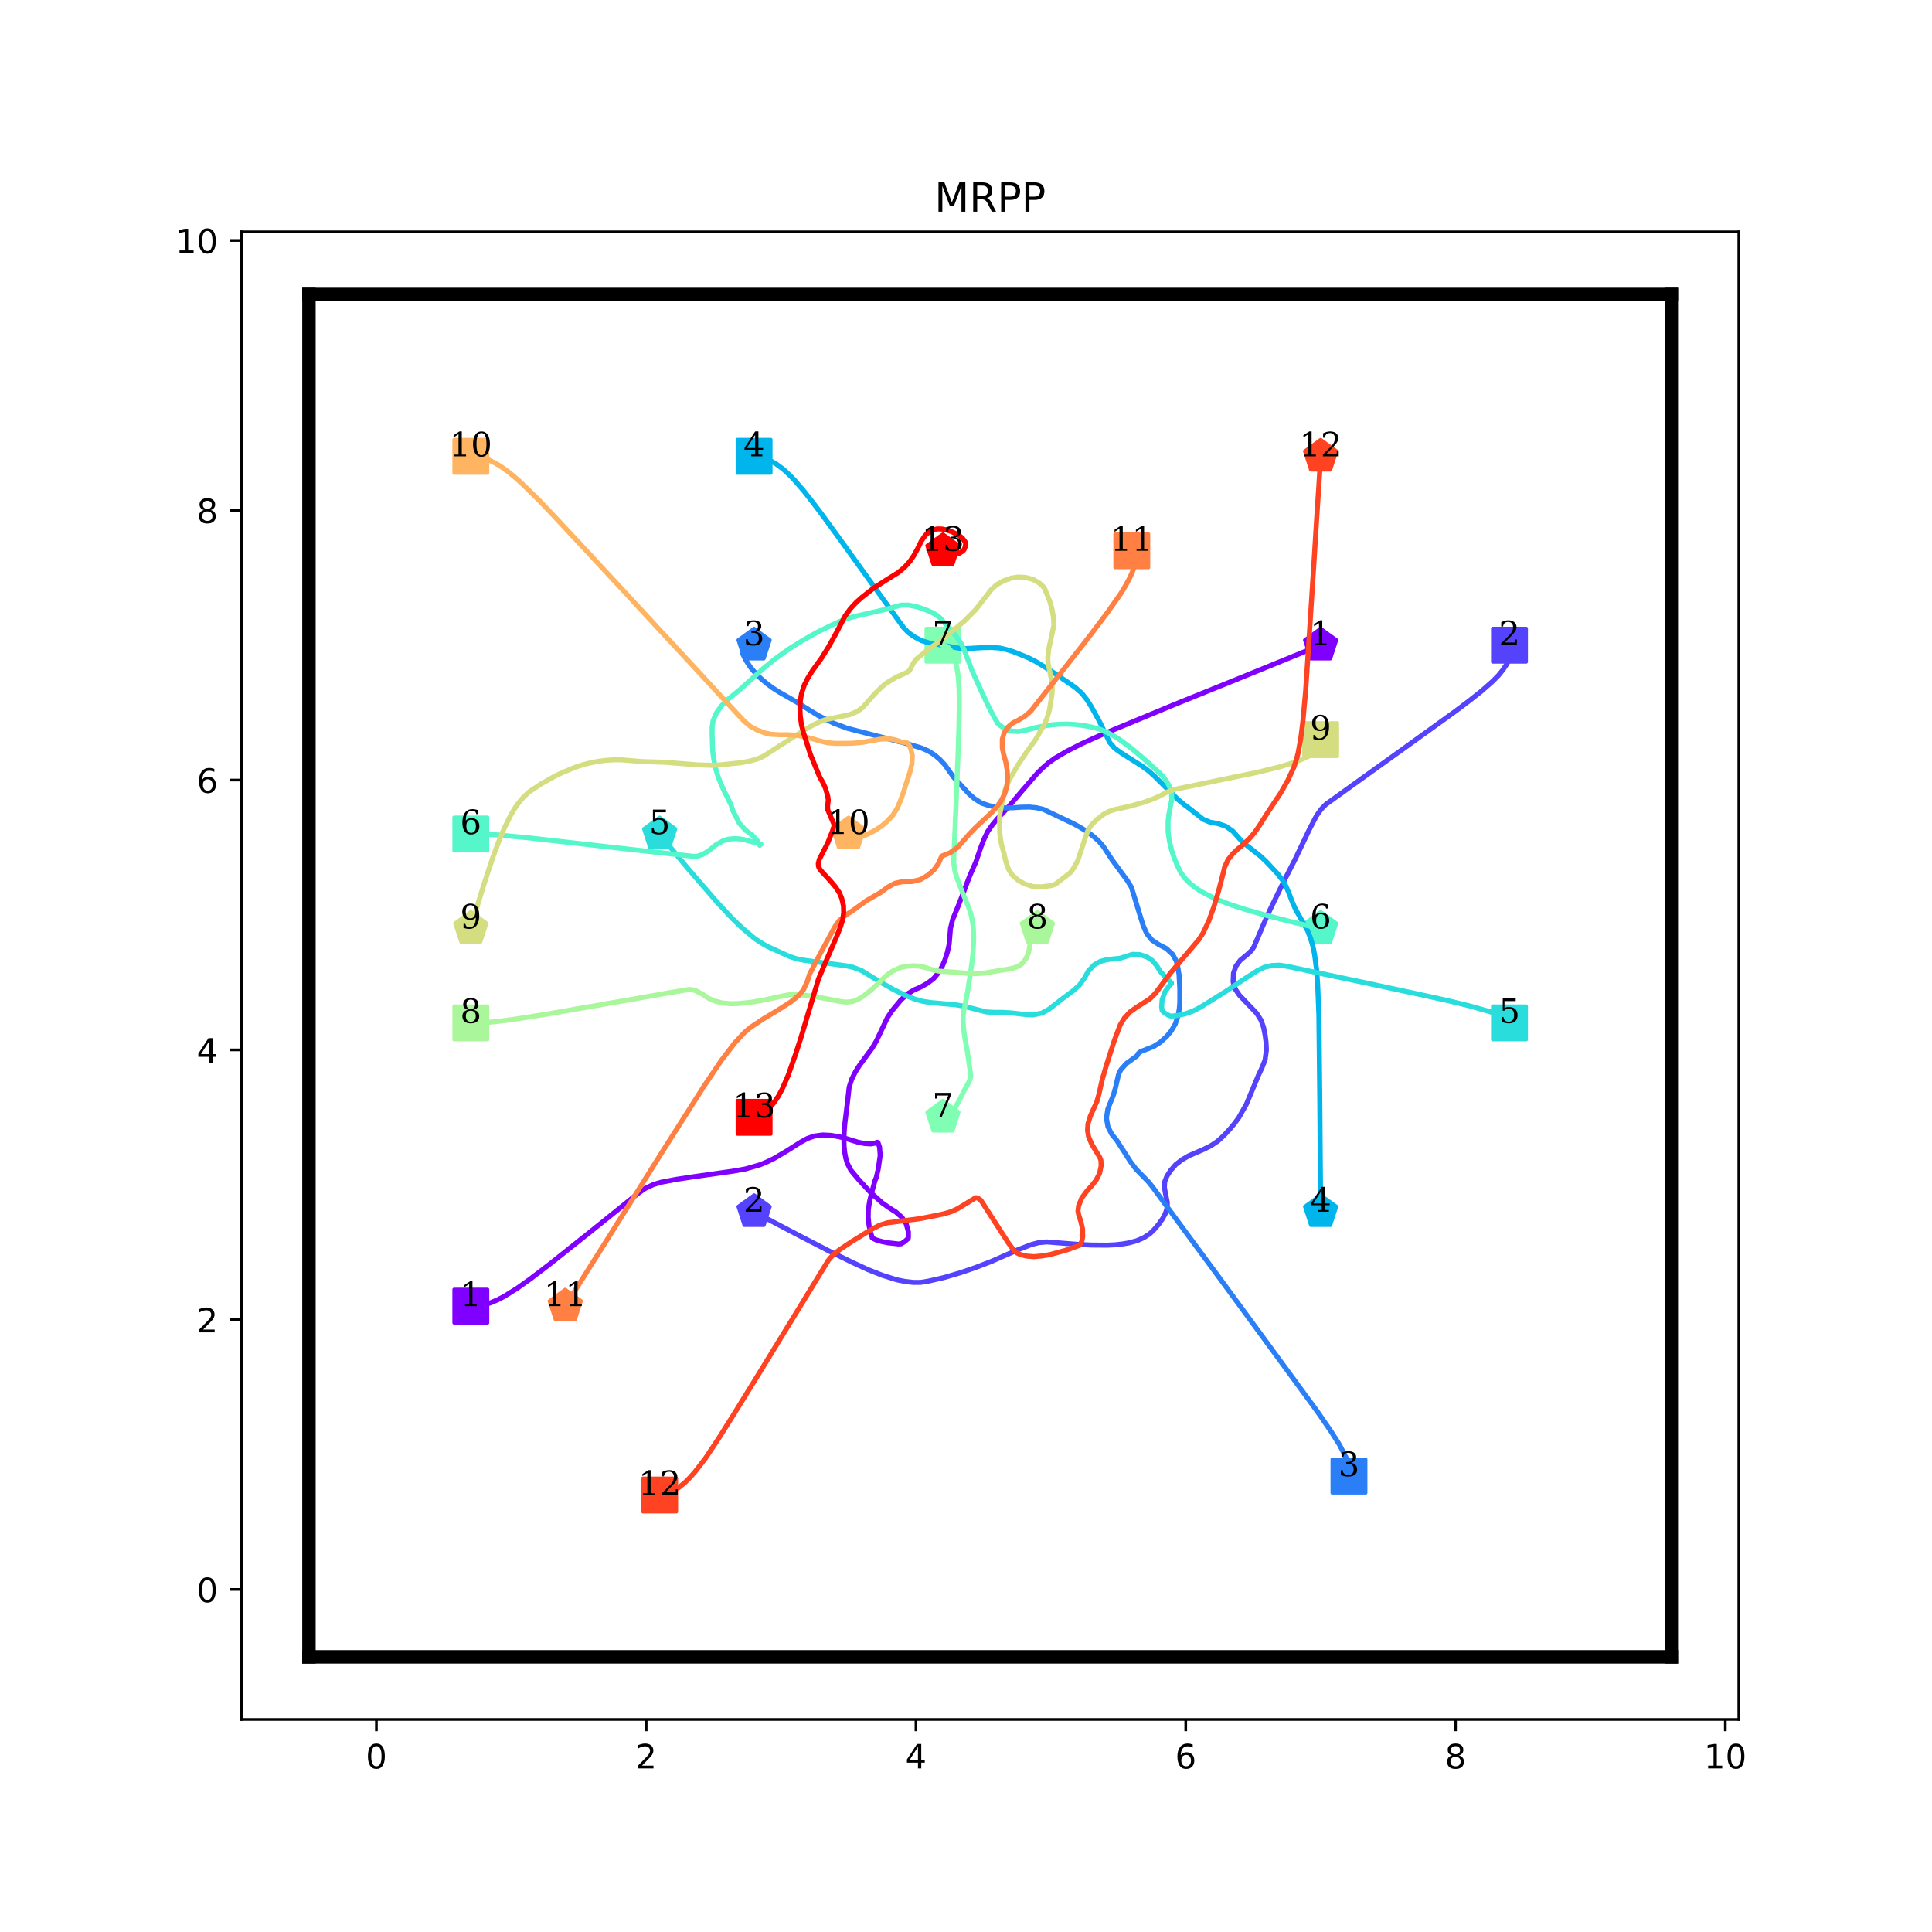 <?xml version="1.0" encoding="utf-8" standalone="no"?>
<!DOCTYPE svg PUBLIC "-//W3C//DTD SVG 1.1//EN"
  "http://www.w3.org/Graphics/SVG/1.1/DTD/svg11.dtd">
<!-- Created with matplotlib (http://matplotlib.org/) -->
<svg height="576pt" version="1.1" viewBox="0 0 576 576" width="576pt" xmlns="http://www.w3.org/2000/svg" xmlns:xlink="http://www.w3.org/1999/xlink">
 <defs>
  <style type="text/css">
*{stroke-linecap:butt;stroke-linejoin:round;}
  </style>
 </defs>
 <g id="figure_1">
  <g id="patch_1">
   <path d="M 0 576 
L 576 576 
L 576 0 
L 0 0 
z
" style="fill:#ffffff;"/>
  </g>
  <g id="axes_1">
   <g id="patch_2">
    <path d="M 72 512.64 
L 518.4 512.64 
L 518.4 69.12 
L 72 69.12 
z
" style="fill:#ffffff;"/>
   </g>
   <g id="matplotlib.axis_1">
    <g id="xtick_1">
     <g id="line2d_1">
      <defs>
       <path d="M 0 0 
L 0 3.5 
" id="m0631293471" style="stroke:#000000;stroke-width:0.8;"/>
      </defs>
      <g>
       <use style="stroke:#000000;stroke-width:0.8;" x="112.216" xlink:href="#m0631293471" y="512.64"/>
      </g>
     </g>
     <g id="text_1">
      <!-- 0 -->
      <defs>
       <path d="M 31.781 66.406 
Q 24.172 66.406 20.328 58.906 
Q 16.5 51.422 16.5 36.375 
Q 16.5 21.391 20.328 13.891 
Q 24.172 6.391 31.781 6.391 
Q 39.453 6.391 43.281 13.891 
Q 47.125 21.391 47.125 36.375 
Q 47.125 51.422 43.281 58.906 
Q 39.453 66.406 31.781 66.406 
z
M 31.781 74.219 
Q 44.047 74.219 50.516 64.516 
Q 56.984 54.828 56.984 36.375 
Q 56.984 17.969 50.516 8.266 
Q 44.047 -1.422 31.781 -1.422 
Q 19.531 -1.422 13.062 8.266 
Q 6.594 17.969 6.594 36.375 
Q 6.594 54.828 13.062 64.516 
Q 19.531 74.219 31.781 74.219 
z
" id="DejaVuSans-30"/>
      </defs>
      <g transform="translate(109.035 527.238)scale(0.1 -0.1)">
       <use xlink:href="#DejaVuSans-30"/>
      </g>
     </g>
    </g>
    <g id="xtick_2">
     <g id="line2d_2">
      <g>
       <use style="stroke:#000000;stroke-width:0.8;" x="192.649" xlink:href="#m0631293471" y="512.64"/>
      </g>
     </g>
     <g id="text_2">
      <!-- 2 -->
      <defs>
       <path d="M 19.188 8.297 
L 53.609 8.297 
L 53.609 0 
L 7.328 0 
L 7.328 8.297 
Q 12.938 14.109 22.625 23.891 
Q 32.328 33.688 34.812 36.531 
Q 39.547 41.844 41.422 45.531 
Q 43.312 49.219 43.312 52.781 
Q 43.312 58.594 39.234 62.25 
Q 35.156 65.922 28.609 65.922 
Q 23.969 65.922 18.812 64.312 
Q 13.672 62.703 7.812 59.422 
L 7.812 69.391 
Q 13.766 71.781 18.938 73 
Q 24.125 74.219 28.422 74.219 
Q 39.75 74.219 46.484 68.547 
Q 53.219 62.891 53.219 53.422 
Q 53.219 48.922 51.531 44.891 
Q 49.859 40.875 45.406 35.406 
Q 44.188 33.984 37.641 27.219 
Q 31.109 20.453 19.188 8.297 
z
" id="DejaVuSans-32"/>
      </defs>
      <g transform="translate(189.467 527.238)scale(0.1 -0.1)">
       <use xlink:href="#DejaVuSans-32"/>
      </g>
     </g>
    </g>
    <g id="xtick_3">
     <g id="line2d_3">
      <g>
       <use style="stroke:#000000;stroke-width:0.8;" x="273.081" xlink:href="#m0631293471" y="512.64"/>
      </g>
     </g>
     <g id="text_3">
      <!-- 4 -->
      <defs>
       <path d="M 37.797 64.312 
L 12.891 25.391 
L 37.797 25.391 
z
M 35.203 72.906 
L 47.609 72.906 
L 47.609 25.391 
L 58.016 25.391 
L 58.016 17.188 
L 47.609 17.188 
L 47.609 0 
L 37.797 0 
L 37.797 17.188 
L 4.891 17.188 
L 4.891 26.703 
z
" id="DejaVuSans-34"/>
      </defs>
      <g transform="translate(269.9 527.238)scale(0.1 -0.1)">
       <use xlink:href="#DejaVuSans-34"/>
      </g>
     </g>
    </g>
    <g id="xtick_4">
     <g id="line2d_4">
      <g>
       <use style="stroke:#000000;stroke-width:0.8;" x="353.514" xlink:href="#m0631293471" y="512.64"/>
      </g>
     </g>
     <g id="text_4">
      <!-- 6 -->
      <defs>
       <path d="M 33.016 40.375 
Q 26.375 40.375 22.484 35.828 
Q 18.609 31.297 18.609 23.391 
Q 18.609 15.531 22.484 10.953 
Q 26.375 6.391 33.016 6.391 
Q 39.656 6.391 43.531 10.953 
Q 47.406 15.531 47.406 23.391 
Q 47.406 31.297 43.531 35.828 
Q 39.656 40.375 33.016 40.375 
z
M 52.594 71.297 
L 52.594 62.312 
Q 48.875 64.062 45.094 64.984 
Q 41.312 65.922 37.594 65.922 
Q 27.828 65.922 22.672 59.328 
Q 17.531 52.734 16.797 39.406 
Q 19.672 43.656 24.016 45.922 
Q 28.375 48.188 33.594 48.188 
Q 44.578 48.188 50.953 41.516 
Q 57.328 34.859 57.328 23.391 
Q 57.328 12.156 50.688 5.359 
Q 44.047 -1.422 33.016 -1.422 
Q 20.359 -1.422 13.672 8.266 
Q 6.984 17.969 6.984 36.375 
Q 6.984 53.656 15.188 63.938 
Q 23.391 74.219 37.203 74.219 
Q 40.922 74.219 44.703 73.484 
Q 48.484 72.75 52.594 71.297 
z
" id="DejaVuSans-36"/>
      </defs>
      <g transform="translate(350.332 527.238)scale(0.1 -0.1)">
       <use xlink:href="#DejaVuSans-36"/>
      </g>
     </g>
    </g>
    <g id="xtick_5">
     <g id="line2d_5">
      <g>
       <use style="stroke:#000000;stroke-width:0.8;" x="433.946" xlink:href="#m0631293471" y="512.64"/>
      </g>
     </g>
     <g id="text_5">
      <!-- 8 -->
      <defs>
       <path d="M 31.781 34.625 
Q 24.75 34.625 20.719 30.859 
Q 16.703 27.094 16.703 20.516 
Q 16.703 13.922 20.719 10.156 
Q 24.75 6.391 31.781 6.391 
Q 38.812 6.391 42.859 10.172 
Q 46.922 13.969 46.922 20.516 
Q 46.922 27.094 42.891 30.859 
Q 38.875 34.625 31.781 34.625 
z
M 21.922 38.812 
Q 15.578 40.375 12.031 44.719 
Q 8.5 49.078 8.5 55.328 
Q 8.5 64.062 14.719 69.141 
Q 20.953 74.219 31.781 74.219 
Q 42.672 74.219 48.875 69.141 
Q 55.078 64.062 55.078 55.328 
Q 55.078 49.078 51.531 44.719 
Q 48 40.375 41.703 38.812 
Q 48.828 37.156 52.797 32.312 
Q 56.781 27.484 56.781 20.516 
Q 56.781 9.906 50.312 4.234 
Q 43.844 -1.422 31.781 -1.422 
Q 19.734 -1.422 13.25 4.234 
Q 6.781 9.906 6.781 20.516 
Q 6.781 27.484 10.781 32.312 
Q 14.797 37.156 21.922 38.812 
z
M 18.312 54.391 
Q 18.312 48.734 21.844 45.562 
Q 25.391 42.391 31.781 42.391 
Q 38.141 42.391 41.719 45.562 
Q 45.312 48.734 45.312 54.391 
Q 45.312 60.062 41.719 63.234 
Q 38.141 66.406 31.781 66.406 
Q 25.391 66.406 21.844 63.234 
Q 18.312 60.062 18.312 54.391 
z
" id="DejaVuSans-38"/>
      </defs>
      <g transform="translate(430.765 527.238)scale(0.1 -0.1)">
       <use xlink:href="#DejaVuSans-38"/>
      </g>
     </g>
    </g>
    <g id="xtick_6">
     <g id="line2d_6">
      <g>
       <use style="stroke:#000000;stroke-width:0.8;" x="514.378" xlink:href="#m0631293471" y="512.64"/>
      </g>
     </g>
     <g id="text_6">
      <!-- 10 -->
      <defs>
       <path d="M 12.406 8.297 
L 28.516 8.297 
L 28.516 63.922 
L 10.984 60.406 
L 10.984 69.391 
L 28.422 72.906 
L 38.281 72.906 
L 38.281 8.297 
L 54.391 8.297 
L 54.391 0 
L 12.406 0 
z
" id="DejaVuSans-31"/>
      </defs>
      <g transform="translate(508.016 527.238)scale(0.1 -0.1)">
       <use xlink:href="#DejaVuSans-31"/>
       <use x="63.623" xlink:href="#DejaVuSans-30"/>
      </g>
     </g>
    </g>
   </g>
   <g id="matplotlib.axis_2">
    <g id="ytick_1">
     <g id="line2d_7">
      <defs>
       <path d="M 0 0 
L -3.5 0 
" id="m92d713a035" style="stroke:#000000;stroke-width:0.8;"/>
      </defs>
      <g>
       <use style="stroke:#000000;stroke-width:0.8;" x="72" xlink:href="#m92d713a035" y="473.864"/>
      </g>
     </g>
     <g id="text_7">
      <!-- 0 -->
      <g transform="translate(58.638 477.663)scale(0.1 -0.1)">
       <use xlink:href="#DejaVuSans-30"/>
      </g>
     </g>
    </g>
    <g id="ytick_2">
     <g id="line2d_8">
      <g>
       <use style="stroke:#000000;stroke-width:0.8;" x="72" xlink:href="#m92d713a035" y="393.431"/>
      </g>
     </g>
     <g id="text_8">
      <!-- 2 -->
      <g transform="translate(58.638 397.231)scale(0.1 -0.1)">
       <use xlink:href="#DejaVuSans-32"/>
      </g>
     </g>
    </g>
    <g id="ytick_3">
     <g id="line2d_9">
      <g>
       <use style="stroke:#000000;stroke-width:0.8;" x="72" xlink:href="#m92d713a035" y="312.999"/>
      </g>
     </g>
     <g id="text_9">
      <!-- 4 -->
      <g transform="translate(58.638 316.798)scale(0.1 -0.1)">
       <use xlink:href="#DejaVuSans-34"/>
      </g>
     </g>
    </g>
    <g id="ytick_4">
     <g id="line2d_10">
      <g>
       <use style="stroke:#000000;stroke-width:0.8;" x="72" xlink:href="#m92d713a035" y="232.566"/>
      </g>
     </g>
     <g id="text_10">
      <!-- 6 -->
      <g transform="translate(58.638 236.366)scale(0.1 -0.1)">
       <use xlink:href="#DejaVuSans-36"/>
      </g>
     </g>
    </g>
    <g id="ytick_5">
     <g id="line2d_11">
      <g>
       <use style="stroke:#000000;stroke-width:0.8;" x="72" xlink:href="#m92d713a035" y="152.134"/>
      </g>
     </g>
     <g id="text_11">
      <!-- 8 -->
      <g transform="translate(58.638 155.933)scale(0.1 -0.1)">
       <use xlink:href="#DejaVuSans-38"/>
      </g>
     </g>
    </g>
    <g id="ytick_6">
     <g id="line2d_12">
      <g>
       <use style="stroke:#000000;stroke-width:0.8;" x="72" xlink:href="#m92d713a035" y="71.702"/>
      </g>
     </g>
     <g id="text_12">
      <!-- 10 -->
      <g transform="translate(52.275 75.501)scale(0.1 -0.1)">
       <use xlink:href="#DejaVuSans-31"/>
       <use x="63.623" xlink:href="#DejaVuSans-30"/>
      </g>
     </g>
    </g>
   </g>
   <g id="line2d_13">
    <path clip-path="url(#p26ba6cf86b)" d="M 140.368 389.41 
" style="fill:none;stroke:#1f77b4;stroke-linecap:square;stroke-width:1.5;"/>
    <defs>
     <path d="M -5 5 
L 5 5 
L 5 -5 
L -5 -5 
z
" id="m85c1ba1ff8" style="stroke:#8000ff;stroke-linejoin:miter;"/>
    </defs>
    <g clip-path="url(#p26ba6cf86b)">
     <use style="fill:#8000ff;stroke:#8000ff;stroke-linejoin:miter;" x="140.368" xlink:href="#m85c1ba1ff8" y="389.41"/>
    </g>
   </g>
   <g id="line2d_14">
    <path clip-path="url(#p26ba6cf86b)" d="M 393.73 192.35 
" style="fill:none;stroke:#ff7f0e;stroke-linecap:square;stroke-width:1.5;"/>
    <defs>
     <path d="M 0 -5 
L -4.755 -1.545 
L -2.939 4.045 
L 2.939 4.045 
L 4.755 -1.545 
z
" id="m24924ce20d" style="stroke:#8000ff;stroke-linejoin:miter;"/>
    </defs>
    <g clip-path="url(#p26ba6cf86b)">
     <use style="fill:#8000ff;stroke:#8000ff;stroke-linejoin:miter;" x="393.73" xlink:href="#m24924ce20d" y="192.35"/>
    </g>
   </g>
   <g id="line2d_15">
    <path clip-path="url(#p26ba6cf86b)" d="M 450.032 192.35 
" style="fill:none;stroke:#2ca02c;stroke-linecap:square;stroke-width:1.5;"/>
    <defs>
     <path d="M -5 5 
L 5 5 
L 5 -5 
L -5 -5 
z
" id="m7a0fcdb1f0" style="stroke:#5542fd;stroke-linejoin:miter;"/>
    </defs>
    <g clip-path="url(#p26ba6cf86b)">
     <use style="fill:#5542fd;stroke:#5542fd;stroke-linejoin:miter;" x="450.032" xlink:href="#m7a0fcdb1f0" y="192.35"/>
    </g>
   </g>
   <g id="line2d_16">
    <path clip-path="url(#p26ba6cf86b)" d="M 224.822 361.258 
" style="fill:none;stroke:#d62728;stroke-linecap:square;stroke-width:1.5;"/>
    <defs>
     <path d="M 0 -5 
L -4.755 -1.545 
L -2.939 4.045 
L 2.939 4.045 
L 4.755 -1.545 
z
" id="me3351dae1d" style="stroke:#5542fd;stroke-linejoin:miter;"/>
    </defs>
    <g clip-path="url(#p26ba6cf86b)">
     <use style="fill:#5542fd;stroke:#5542fd;stroke-linejoin:miter;" x="224.822" xlink:href="#me3351dae1d" y="361.258"/>
    </g>
   </g>
   <g id="line2d_17">
    <path clip-path="url(#p26ba6cf86b)" d="M 402.175 440.082 
" style="fill:none;stroke:#9467bd;stroke-linecap:square;stroke-width:1.5;"/>
    <defs>
     <path d="M -5 5 
L 5 5 
L 5 -5 
L -5 -5 
z
" id="m06a0b95299" style="stroke:#2b7ff6;stroke-linejoin:miter;"/>
    </defs>
    <g clip-path="url(#p26ba6cf86b)">
     <use style="fill:#2b7ff6;stroke:#2b7ff6;stroke-linejoin:miter;" x="402.175" xlink:href="#m06a0b95299" y="440.082"/>
    </g>
   </g>
   <g id="line2d_18">
    <path clip-path="url(#p26ba6cf86b)" d="M 224.822 192.35 
" style="fill:none;stroke:#8c564b;stroke-linecap:square;stroke-width:1.5;"/>
    <defs>
     <path d="M 0 -5 
L -4.755 -1.545 
L -2.939 4.045 
L 2.939 4.045 
L 4.755 -1.545 
z
" id="m67baf1e754" style="stroke:#2b7ff6;stroke-linejoin:miter;"/>
    </defs>
    <g clip-path="url(#p26ba6cf86b)">
     <use style="fill:#2b7ff6;stroke:#2b7ff6;stroke-linejoin:miter;" x="224.822" xlink:href="#m67baf1e754" y="192.35"/>
    </g>
   </g>
   <g id="line2d_19">
    <path clip-path="url(#p26ba6cf86b)" d="M 224.822 136.048 
" style="fill:none;stroke:#e377c2;stroke-linecap:square;stroke-width:1.5;"/>
    <defs>
     <path d="M -5 5 
L 5 5 
L 5 -5 
L -5 -5 
z
" id="mea4f1bf879" style="stroke:#00b4ec;stroke-linejoin:miter;"/>
    </defs>
    <g clip-path="url(#p26ba6cf86b)">
     <use style="fill:#00b4ec;stroke:#00b4ec;stroke-linejoin:miter;" x="224.822" xlink:href="#mea4f1bf879" y="136.048"/>
    </g>
   </g>
   <g id="line2d_20">
    <path clip-path="url(#p26ba6cf86b)" d="M 393.73 361.258 
" style="fill:none;stroke:#7f7f7f;stroke-linecap:square;stroke-width:1.5;"/>
    <defs>
     <path d="M 0 -5 
L -4.755 -1.545 
L -2.939 4.045 
L 2.939 4.045 
L 4.755 -1.545 
z
" id="mb9d62937df" style="stroke:#00b4ec;stroke-linejoin:miter;"/>
    </defs>
    <g clip-path="url(#p26ba6cf86b)">
     <use style="fill:#00b4ec;stroke:#00b4ec;stroke-linejoin:miter;" x="393.73" xlink:href="#mb9d62937df" y="361.258"/>
    </g>
   </g>
   <g id="line2d_21">
    <path clip-path="url(#p26ba6cf86b)" d="M 450.032 304.956 
" style="fill:none;stroke:#bcbd22;stroke-linecap:square;stroke-width:1.5;"/>
    <defs>
     <path d="M -5 5 
L 5 5 
L 5 -5 
L -5 -5 
z
" id="ma628c45455" style="stroke:#2adddd;stroke-linejoin:miter;"/>
    </defs>
    <g clip-path="url(#p26ba6cf86b)">
     <use style="fill:#2adddd;stroke:#2adddd;stroke-linejoin:miter;" x="450.032" xlink:href="#ma628c45455" y="304.956"/>
    </g>
   </g>
   <g id="line2d_22">
    <path clip-path="url(#p26ba6cf86b)" d="M 196.67 248.653 
" style="fill:none;stroke:#17becf;stroke-linecap:square;stroke-width:1.5;"/>
    <defs>
     <path d="M 0 -5 
L -4.755 -1.545 
L -2.939 4.045 
L 2.939 4.045 
L 4.755 -1.545 
z
" id="m44a9f6a4bc" style="stroke:#2adddd;stroke-linejoin:miter;"/>
    </defs>
    <g clip-path="url(#p26ba6cf86b)">
     <use style="fill:#2adddd;stroke:#2adddd;stroke-linejoin:miter;" x="196.67" xlink:href="#m44a9f6a4bc" y="248.653"/>
    </g>
   </g>
   <g id="line2d_23">
    <path clip-path="url(#p26ba6cf86b)" d="M 140.368 248.653 
" style="fill:none;stroke:#1f77b4;stroke-linecap:square;stroke-width:1.5;"/>
    <defs>
     <path d="M -5 5 
L 5 5 
L 5 -5 
L -5 -5 
z
" id="m3b3fd36dc1" style="stroke:#55f6ca;stroke-linejoin:miter;"/>
    </defs>
    <g clip-path="url(#p26ba6cf86b)">
     <use style="fill:#55f6ca;stroke:#55f6ca;stroke-linejoin:miter;" x="140.368" xlink:href="#m3b3fd36dc1" y="248.653"/>
    </g>
   </g>
   <g id="line2d_24">
    <path clip-path="url(#p26ba6cf86b)" d="M 393.73 276.804 
" style="fill:none;stroke:#ff7f0e;stroke-linecap:square;stroke-width:1.5;"/>
    <defs>
     <path d="M 0 -5 
L -4.755 -1.545 
L -2.939 4.045 
L 2.939 4.045 
L 4.755 -1.545 
z
" id="mc8b899bac6" style="stroke:#55f6ca;stroke-linejoin:miter;"/>
    </defs>
    <g clip-path="url(#p26ba6cf86b)">
     <use style="fill:#55f6ca;stroke:#55f6ca;stroke-linejoin:miter;" x="393.73" xlink:href="#mc8b899bac6" y="276.804"/>
    </g>
   </g>
   <g id="line2d_25">
    <path clip-path="url(#p26ba6cf86b)" d="M 281.124 192.35 
" style="fill:none;stroke:#2ca02c;stroke-linecap:square;stroke-width:1.5;"/>
    <defs>
     <path d="M -5 5 
L 5 5 
L 5 -5 
L -5 -5 
z
" id="m6a00e504f7" style="stroke:#80ffb4;stroke-linejoin:miter;"/>
    </defs>
    <g clip-path="url(#p26ba6cf86b)">
     <use style="fill:#80ffb4;stroke:#80ffb4;stroke-linejoin:miter;" x="281.124" xlink:href="#m6a00e504f7" y="192.35"/>
    </g>
   </g>
   <g id="line2d_26">
    <path clip-path="url(#p26ba6cf86b)" d="M 281.124 333.107 
" style="fill:none;stroke:#d62728;stroke-linecap:square;stroke-width:1.5;"/>
    <defs>
     <path d="M 0 -5 
L -4.755 -1.545 
L -2.939 4.045 
L 2.939 4.045 
L 4.755 -1.545 
z
" id="m34af3684ce" style="stroke:#80ffb4;stroke-linejoin:miter;"/>
    </defs>
    <g clip-path="url(#p26ba6cf86b)">
     <use style="fill:#80ffb4;stroke:#80ffb4;stroke-linejoin:miter;" x="281.124" xlink:href="#m34af3684ce" y="333.107"/>
    </g>
   </g>
   <g id="line2d_27">
    <path clip-path="url(#p26ba6cf86b)" d="M 140.368 304.956 
" style="fill:none;stroke:#9467bd;stroke-linecap:square;stroke-width:1.5;"/>
    <defs>
     <path d="M -5 5 
L 5 5 
L 5 -5 
L -5 -5 
z
" id="mf713ef8703" style="stroke:#aaf69b;stroke-linejoin:miter;"/>
    </defs>
    <g clip-path="url(#p26ba6cf86b)">
     <use style="fill:#aaf69b;stroke:#aaf69b;stroke-linejoin:miter;" x="140.368" xlink:href="#mf713ef8703" y="304.956"/>
    </g>
   </g>
   <g id="line2d_28">
    <path clip-path="url(#p26ba6cf86b)" d="M 309.276 276.804 
" style="fill:none;stroke:#8c564b;stroke-linecap:square;stroke-width:1.5;"/>
    <defs>
     <path d="M 0 -5 
L -4.755 -1.545 
L -2.939 4.045 
L 2.939 4.045 
L 4.755 -1.545 
z
" id="mc4b9528701" style="stroke:#aaf69b;stroke-linejoin:miter;"/>
    </defs>
    <g clip-path="url(#p26ba6cf86b)">
     <use style="fill:#aaf69b;stroke:#aaf69b;stroke-linejoin:miter;" x="309.276" xlink:href="#mc4b9528701" y="276.804"/>
    </g>
   </g>
   <g id="line2d_29">
    <path clip-path="url(#p26ba6cf86b)" d="M 393.73 220.502 
" style="fill:none;stroke:#e377c2;stroke-linecap:square;stroke-width:1.5;"/>
    <defs>
     <path d="M -5 5 
L 5 5 
L 5 -5 
L -5 -5 
z
" id="mb2c45de0f1" style="stroke:#d4dd80;stroke-linejoin:miter;"/>
    </defs>
    <g clip-path="url(#p26ba6cf86b)">
     <use style="fill:#d4dd80;stroke:#d4dd80;stroke-linejoin:miter;" x="393.73" xlink:href="#mb2c45de0f1" y="220.502"/>
    </g>
   </g>
   <g id="line2d_30">
    <path clip-path="url(#p26ba6cf86b)" d="M 140.368 276.804 
" style="fill:none;stroke:#7f7f7f;stroke-linecap:square;stroke-width:1.5;"/>
    <defs>
     <path d="M 0 -5 
L -4.755 -1.545 
L -2.939 4.045 
L 2.939 4.045 
L 4.755 -1.545 
z
" id="m311eaaa8cf" style="stroke:#d4dd80;stroke-linejoin:miter;"/>
    </defs>
    <g clip-path="url(#p26ba6cf86b)">
     <use style="fill:#d4dd80;stroke:#d4dd80;stroke-linejoin:miter;" x="140.368" xlink:href="#m311eaaa8cf" y="276.804"/>
    </g>
   </g>
   <g id="line2d_31">
    <path clip-path="url(#p26ba6cf86b)" d="M 140.368 136.048 
" style="fill:none;stroke:#bcbd22;stroke-linecap:square;stroke-width:1.5;"/>
    <defs>
     <path d="M -5 5 
L 5 5 
L 5 -5 
L -5 -5 
z
" id="me1e97460e0" style="stroke:#ffb462;stroke-linejoin:miter;"/>
    </defs>
    <g clip-path="url(#p26ba6cf86b)">
     <use style="fill:#ffb462;stroke:#ffb462;stroke-linejoin:miter;" x="140.368" xlink:href="#me1e97460e0" y="136.048"/>
    </g>
   </g>
   <g id="line2d_32">
    <path clip-path="url(#p26ba6cf86b)" d="M 252.973 248.653 
" style="fill:none;stroke:#17becf;stroke-linecap:square;stroke-width:1.5;"/>
    <defs>
     <path d="M 0 -5 
L -4.755 -1.545 
L -2.939 4.045 
L 2.939 4.045 
L 4.755 -1.545 
z
" id="mb86e37a924" style="stroke:#ffb462;stroke-linejoin:miter;"/>
    </defs>
    <g clip-path="url(#p26ba6cf86b)">
     <use style="fill:#ffb462;stroke:#ffb462;stroke-linejoin:miter;" x="252.973" xlink:href="#mb86e37a924" y="248.653"/>
    </g>
   </g>
   <g id="line2d_33">
    <path clip-path="url(#p26ba6cf86b)" d="M 337.427 164.199 
" style="fill:none;stroke:#1f77b4;stroke-linecap:square;stroke-width:1.5;"/>
    <defs>
     <path d="M -5 5 
L 5 5 
L 5 -5 
L -5 -5 
z
" id="md34564d700" style="stroke:#ff8042;stroke-linejoin:miter;"/>
    </defs>
    <g clip-path="url(#p26ba6cf86b)">
     <use style="fill:#ff8042;stroke:#ff8042;stroke-linejoin:miter;" x="337.427" xlink:href="#md34564d700" y="164.199"/>
    </g>
   </g>
   <g id="line2d_34">
    <path clip-path="url(#p26ba6cf86b)" d="M 168.519 389.41 
" style="fill:none;stroke:#ff7f0e;stroke-linecap:square;stroke-width:1.5;"/>
    <defs>
     <path d="M 0 -5 
L -4.755 -1.545 
L -2.939 4.045 
L 2.939 4.045 
L 4.755 -1.545 
z
" id="m2e9ab6ae60" style="stroke:#ff8042;stroke-linejoin:miter;"/>
    </defs>
    <g clip-path="url(#p26ba6cf86b)">
     <use style="fill:#ff8042;stroke:#ff8042;stroke-linejoin:miter;" x="168.519" xlink:href="#m2e9ab6ae60" y="389.41"/>
    </g>
   </g>
   <g id="line2d_35">
    <path clip-path="url(#p26ba6cf86b)" d="M 196.67 445.712 
" style="fill:none;stroke:#2ca02c;stroke-linecap:square;stroke-width:1.5;"/>
    <defs>
     <path d="M -5 5 
L 5 5 
L 5 -5 
L -5 -5 
z
" id="m7895cc8619" style="stroke:#ff4221;stroke-linejoin:miter;"/>
    </defs>
    <g clip-path="url(#p26ba6cf86b)">
     <use style="fill:#ff4221;stroke:#ff4221;stroke-linejoin:miter;" x="196.67" xlink:href="#m7895cc8619" y="445.712"/>
    </g>
   </g>
   <g id="line2d_36">
    <path clip-path="url(#p26ba6cf86b)" d="M 393.73 136.048 
" style="fill:none;stroke:#d62728;stroke-linecap:square;stroke-width:1.5;"/>
    <defs>
     <path d="M 0 -5 
L -4.755 -1.545 
L -2.939 4.045 
L 2.939 4.045 
L 4.755 -1.545 
z
" id="maeb08eabc6" style="stroke:#ff4221;stroke-linejoin:miter;"/>
    </defs>
    <g clip-path="url(#p26ba6cf86b)">
     <use style="fill:#ff4221;stroke:#ff4221;stroke-linejoin:miter;" x="393.73" xlink:href="#maeb08eabc6" y="136.048"/>
    </g>
   </g>
   <g id="line2d_37">
    <path clip-path="url(#p26ba6cf86b)" d="M 224.822 333.107 
" style="fill:none;stroke:#9467bd;stroke-linecap:square;stroke-width:1.5;"/>
    <defs>
     <path d="M -5 5 
L 5 5 
L 5 -5 
L -5 -5 
z
" id="mc8b9b8e8d1" style="stroke:#ff0000;stroke-linejoin:miter;"/>
    </defs>
    <g clip-path="url(#p26ba6cf86b)">
     <use style="fill:#ff0000;stroke:#ff0000;stroke-linejoin:miter;" x="224.822" xlink:href="#mc8b9b8e8d1" y="333.107"/>
    </g>
   </g>
   <g id="line2d_38">
    <path clip-path="url(#p26ba6cf86b)" d="M 281.124 164.199 
" style="fill:none;stroke:#8c564b;stroke-linecap:square;stroke-width:1.5;"/>
    <defs>
     <path d="M 0 -5 
L -4.755 -1.545 
L -2.939 4.045 
L 2.939 4.045 
L 4.755 -1.545 
z
" id="m0ce29f4958" style="stroke:#ff0000;stroke-linejoin:miter;"/>
    </defs>
    <g clip-path="url(#p26ba6cf86b)">
     <use style="fill:#ff0000;stroke:#ff0000;stroke-linejoin:miter;" x="281.124" xlink:href="#m0ce29f4958" y="164.199"/>
    </g>
   </g>
   <g id="line2d_39"/>
   <g id="line2d_40">
    <path clip-path="url(#p26ba6cf86b)" d="M 92.108 493.972 
L 92.108 87.788 
" style="fill:none;stroke:#000000;stroke-linecap:square;stroke-width:4;"/>
   </g>
   <g id="line2d_41">
    <path clip-path="url(#p26ba6cf86b)" d="M 92.108 87.788 
L 498.292 87.788 
" style="fill:none;stroke:#000000;stroke-linecap:square;stroke-width:4;"/>
   </g>
   <g id="line2d_42">
    <path clip-path="url(#p26ba6cf86b)" d="M 498.292 87.788 
L 498.292 493.972 
" style="fill:none;stroke:#000000;stroke-linecap:square;stroke-width:4;"/>
   </g>
   <g id="line2d_43">
    <path clip-path="url(#p26ba6cf86b)" d="M 498.292 493.972 
L 92.108 493.972 
" style="fill:none;stroke:#000000;stroke-linecap:square;stroke-width:4;"/>
   </g>
   <g id="line2d_44">
    <path clip-path="url(#p26ba6cf86b)" d="M 140.368 389.41 
L 141.494 389.41 
L 143.987 389.088 
L 146.279 388.404 
L 148.451 387.479 
L 150.301 386.514 
L 154.162 384.101 
L 158.063 381.326 
L 163.613 377.104 
L 176.2 367.09 
L 190.397 355.668 
L 192.367 354.301 
L 194.861 353.135 
L 197.193 352.451 
L 201.657 351.606 
L 206.684 350.842 
L 218.628 349.153 
L 222.248 348.51 
L 226.591 347.263 
L 228.803 346.338 
L 230.934 345.293 
L 234.594 343.121 
L 238.656 340.547 
L 240.707 339.421 
L 242.798 338.697 
L 245.292 338.375 
L 247.745 338.496 
L 249.917 338.858 
L 251.807 339.3 
L 255.869 340.547 
L 257.92 340.949 
L 259.689 341.03 
L 260.815 340.829 
L 261.539 340.547 
L 261.78 340.708 
L 262.223 341.955 
L 262.424 344.448 
L 261.821 348.59 
L 261.258 351.043 
L 260.855 352.009 
L 259.729 356.151 
L 259.247 358.242 
L 258.885 360.615 
L 258.845 362.988 
L 259.086 365.32 
L 259.528 367.411 
L 260.091 369.101 
L 260.011 369.02 
L 260.292 369.221 
L 261.217 369.664 
L 262.866 370.146 
L 264.595 370.508 
L 267.853 370.87 
L 268.657 370.83 
L 269.743 370.146 
L 270.789 369.181 
L 270.749 369.302 
L 270.829 368.859 
L 270.829 367.251 
L 270.145 364.797 
L 268.858 362.907 
L 267.089 361.339 
L 265.279 360.213 
L 263.027 358.644 
L 259.408 355.387 
L 256.11 351.808 
L 253.657 348.872 
L 252.611 346.821 
L 252.169 345.333 
L 251.847 343.603 
L 251.646 341.713 
L 251.606 339.823 
L 251.686 337.33 
L 251.887 334.957 
L 252.691 328.362 
L 253.174 324.099 
L 253.938 321.726 
L 255.024 319.554 
L 256.19 317.704 
L 260.051 312.436 
L 261.258 310.385 
L 264.595 303.347 
L 265.963 301.296 
L 268.537 298.199 
L 270.427 296.39 
L 272.558 295.103 
L 274.529 294.258 
L 276.58 293.092 
L 278.39 291.684 
L 279.878 289.875 
L 280.923 288.065 
L 281.728 286.134 
L 282.451 283.882 
L 282.974 281.55 
L 283.376 276.804 
L 284.02 274.15 
L 285.669 270.128 
L 287.398 265.664 
L 289.007 261.402 
L 290.937 256.978 
L 292.506 252.393 
L 293.39 250.141 
L 294.476 247.889 
L 295.843 245.918 
L 297.412 244.028 
L 300.509 240.73 
L 305.013 235.422 
L 309.235 230.556 
L 310.764 229.027 
L 312.614 227.419 
L 314.584 226.011 
L 318.083 223.96 
L 322.426 221.748 
L 328.781 218.893 
L 350.336 209.965 
L 369.721 202.123 
L 380.378 197.779 
L 391.317 193.315 
L 391.317 193.315 
" style="fill:none;stroke:#8000ff;stroke-linecap:square;stroke-width:1.5;"/>
   </g>
   <g id="line2d_45">
    <path clip-path="url(#p26ba6cf86b)" d="M 450.032 192.35 
L 450.234 192.39 
L 450.354 192.551 
L 450.515 193.074 
L 450.515 194.2 
L 450.113 196.01 
L 449.309 197.86 
L 448.102 199.67 
L 446.775 201.318 
L 445.086 203.048 
L 441.667 206.064 
L 437.887 209.04 
L 433.785 212.137 
L 420.112 221.99 
L 410.299 229.027 
L 395.298 239.805 
L 393.85 241.293 
L 392.483 243.224 
L 390.271 247.487 
L 386.129 256.173 
L 382.71 262.849 
L 378.608 271.295 
L 376.758 275.437 
L 373.823 282.314 
L 373.179 283.279 
L 372.335 284.164 
L 369.761 286.295 
L 368.514 287.984 
L 367.75 290.116 
L 367.629 292.65 
L 367.991 294.097 
L 368.474 295.183 
L 369.52 296.711 
L 374.707 302.141 
L 375.994 304.232 
L 376.718 306.323 
L 377.201 308.736 
L 377.442 310.586 
L 377.563 313.039 
L 377.161 316.015 
L 376.236 318.348 
L 375.23 320.479 
L 371.611 329.166 
L 369.359 333.147 
L 368.072 334.917 
L 366.704 336.566 
L 364.854 338.576 
L 363.045 340.225 
L 360.994 341.593 
L 358.822 342.678 
L 354.438 344.569 
L 352.428 345.735 
L 350.538 347.183 
L 349.009 348.952 
L 347.883 350.682 
L 347.24 352.33 
L 347.159 353.979 
L 347.441 355.709 
L 348.004 358.443 
L 348.004 359.569 
L 347.803 360.736 
L 347.36 361.942 
L 346.596 363.35 
L 345.51 364.918 
L 344.103 366.567 
L 342.816 367.814 
L 340.966 369.02 
L 338.955 369.905 
L 336.582 370.548 
L 334.692 370.87 
L 332.561 371.111 
L 330.108 371.232 
L 325.282 371.192 
L 321.26 370.991 
L 312.091 370.267 
L 309.718 370.468 
L 307.426 371.071 
L 303.485 372.599 
L 295.602 376.058 
L 290.816 377.908 
L 286.232 379.476 
L 281.607 380.844 
L 276.902 381.93 
L 274.448 382.332 
L 272.237 382.332 
L 269.824 382.05 
L 267.411 381.568 
L 263.027 380.2 
L 258.764 378.511 
L 254.139 376.38 
L 247.624 373.203 
L 239.501 369.02 
L 231.216 364.677 
L 226.953 362.425 
L 226.953 362.425 
" style="fill:none;stroke:#5542fd;stroke-linecap:square;stroke-width:1.5;"/>
   </g>
   <g id="line2d_46">
    <path clip-path="url(#p26ba6cf86b)" d="M 402.175 440.082 
L 402.014 440.122 
L 401.934 440.203 
L 402.376 439.197 
L 402.416 438.192 
L 402.095 436.543 
L 401.411 434.733 
L 399.36 430.752 
L 396.786 426.69 
L 392.684 420.738 
L 362.281 379.235 
L 350.98 363.913 
L 343.701 353.979 
L 342.414 352.371 
L 338.674 348.55 
L 337.025 346.338 
L 332.923 339.944 
L 331.435 338.134 
L 330.309 335.882 
L 329.866 333.389 
L 330.269 330.654 
L 331.958 326.431 
L 332.601 324.139 
L 333.526 320.157 
L 334.17 318.911 
L 335.818 317.061 
L 338.995 314.768 
L 339.438 313.964 
L 340.081 313.522 
L 343.942 311.994 
L 345.913 310.747 
L 347.843 308.977 
L 349.17 307.369 
L 350.377 305.318 
L 351.221 302.864 
L 351.583 300.773 
L 351.744 298.923 
L 351.744 294.66 
L 351.503 290.478 
L 351.141 288.306 
L 350.698 286.496 
L 349.572 284.486 
L 347.682 282.756 
L 345.551 281.67 
L 343.419 280.263 
L 341.851 278.292 
L 340.765 275.799 
L 337.306 264.498 
L 336.06 262.487 
L 331.596 256.415 
L 328.941 252.353 
L 327.534 250.744 
L 325.965 249.337 
L 324.075 247.929 
L 322.024 246.642 
L 319.933 245.516 
L 311.045 241.293 
L 308.994 240.811 
L 306.903 240.61 
L 304.53 240.65 
L 302.117 240.811 
L 299.664 240.851 
L 297.492 240.69 
L 295.079 240.248 
L 292.626 239.443 
L 290.535 238.116 
L 288.886 236.669 
L 284.301 231.722 
L 281.728 228.062 
L 280.119 226.333 
L 278.51 225.006 
L 276.741 223.88 
L 274.569 222.955 
L 270.507 221.748 
L 252.571 217.123 
L 248.509 215.595 
L 243.924 213.303 
L 240.023 210.89 
L 238.013 209.603 
L 232.181 206.265 
L 230.371 205.099 
L 228.642 203.812 
L 226.792 202.243 
L 225.063 200.514 
L 223.655 198.825 
L 222.489 197.015 
L 221.484 195.045 
L 221.484 195.045 
" style="fill:none;stroke:#2b7ff6;stroke-linecap:square;stroke-width:1.5;"/>
   </g>
   <g id="line2d_47">
    <path clip-path="url(#p26ba6cf86b)" d="M 224.822 136.048 
L 225.505 136.088 
L 227.275 136.369 
L 228.964 137.013 
L 231.136 138.139 
L 233.347 139.747 
L 235.157 141.396 
L 236.846 143.126 
L 239.822 146.584 
L 242.798 150.405 
L 245.372 153.823 
L 250.439 160.781 
L 258.563 172.081 
L 269.462 187.203 
L 270.95 188.691 
L 272.679 189.897 
L 274.73 190.983 
L 276.982 191.667 
L 283.779 192.873 
L 286.111 193.275 
L 288.202 193.356 
L 293.229 193.074 
L 295.642 193.034 
L 298.015 193.195 
L 300.106 193.677 
L 302.198 194.321 
L 306.461 196.05 
L 308.632 197.136 
L 312.734 199.629 
L 318.928 203.812 
L 320.697 205.059 
L 322.507 206.667 
L 324.035 208.598 
L 325.362 210.689 
L 327.695 214.912 
L 330.832 221.346 
L 332.32 223.075 
L 334.33 224.523 
L 340.443 228.384 
L 342.414 229.832 
L 344.224 231.44 
L 351.101 238.277 
L 352.95 239.805 
L 354.881 241.253 
L 358.701 244.269 
L 360.833 245.154 
L 363.165 245.556 
L 365.498 246.361 
L 367.549 247.808 
L 370.404 251.026 
L 375.713 255.208 
L 377.482 256.857 
L 380.981 260.597 
L 382.469 262.568 
L 383.394 264.217 
L 384.359 266.469 
L 385.244 268.842 
L 386.209 271.013 
L 389.869 277.528 
L 390.754 279.78 
L 391.437 282.153 
L 391.92 284.526 
L 392.523 289.07 
L 392.845 293.373 
L 393.207 302.744 
L 393.488 328.764 
L 393.569 340.024 
L 393.649 349.395 
L 393.73 358.242 
L 393.73 358.242 
" style="fill:none;stroke:#00b4ec;stroke-linecap:square;stroke-width:1.5;"/>
   </g>
   <g id="line2d_48">
    <path clip-path="url(#p26ba6cf86b)" d="M 450.032 304.956 
L 449.831 305.036 
L 449.67 305.237 
L 449.67 305.318 
L 449.59 304.915 
L 449.188 304.151 
L 448.303 303.347 
L 446.413 302.462 
L 444.241 301.618 
L 437.807 299.808 
L 431.292 298.24 
L 422.685 296.349 
L 406.157 292.81 
L 390.432 289.513 
L 383.837 288.105 
L 381.464 287.743 
L 379.131 287.864 
L 376.919 288.387 
L 374.989 289.312 
L 371.209 291.725 
L 365.418 295.585 
L 359.506 299.285 
L 357.656 300.411 
L 355.524 301.497 
L 353.192 302.301 
L 351.06 302.744 
L 349.331 302.945 
L 348.607 302.824 
L 347.24 302.02 
L 346.476 301.296 
L 346.315 300.17 
L 346.476 298.038 
L 347.32 295.706 
L 349.251 292.971 
L 349.251 292.971 
L 349.251 293.293 
L 348.607 292.408 
L 347.481 291.363 
L 345.832 289.513 
L 344.827 287.864 
L 343.54 286.376 
L 342.052 285.37 
L 339.88 284.606 
L 337.628 284.526 
L 333.928 285.692 
L 330.027 286.094 
L 327.976 286.657 
L 326.207 287.663 
L 324.477 289.513 
L 323.311 291.604 
L 321.783 293.735 
L 319.973 295.344 
L 316.474 297.958 
L 312.815 300.813 
L 310.683 302.02 
L 307.949 302.583 
L 306.018 302.502 
L 301.514 301.98 
L 298.86 301.819 
L 296.447 301.819 
L 294.074 301.698 
L 287.277 299.969 
L 284.945 299.567 
L 277.746 298.923 
L 275.253 298.561 
L 272.88 297.918 
L 270.588 297.033 
L 266.486 295.062 
L 262.504 292.81 
L 256.794 289.312 
L 254.34 288.387 
L 252.289 287.944 
L 247.262 287.261 
L 240.064 286.336 
L 237.651 285.893 
L 235.318 285.129 
L 228.763 282.153 
L 226.672 280.947 
L 224.862 279.7 
L 221.363 276.764 
L 218.427 273.949 
L 213.843 269.043 
L 205.075 258.908 
L 199.083 251.669 
L 199.083 251.669 
" style="fill:none;stroke:#2adddd;stroke-linecap:square;stroke-width:1.5;"/>
   </g>
   <g id="line2d_49">
    <path clip-path="url(#p26ba6cf86b)" d="M 140.368 248.653 
L 143.826 248.693 
L 148.371 248.934 
L 157.459 249.779 
L 189.431 253.398 
L 206.523 255.289 
L 207.85 255.289 
L 209.539 254.726 
L 211.309 253.64 
L 213.28 251.991 
L 215.451 250.744 
L 216.939 250.221 
L 218.91 250.02 
L 220.438 250.101 
L 221.886 250.342 
L 226.873 251.669 
L 226.792 251.669 
L 226.551 251.83 
L 226.511 252.031 
L 226.43 251.75 
L 225.666 250.503 
L 224.178 248.894 
L 222.288 247.527 
L 220.438 245.476 
L 218.467 241.615 
L 217.864 239.765 
L 215.853 235.744 
L 214.888 233.572 
L 214.003 231.28 
L 213.32 228.947 
L 212.797 226.293 
L 212.475 223.84 
L 212.314 219.014 
L 212.314 216.882 
L 212.596 214.871 
L 213.642 212.458 
L 215.049 210.488 
L 216.778 208.718 
L 220.559 205.622 
L 227.516 199.348 
L 231.055 196.452 
L 235.238 193.476 
L 239.34 190.902 
L 243.562 188.53 
L 247.664 186.519 
L 250.077 185.393 
L 252.33 184.468 
L 254.662 183.824 
L 263.791 181.733 
L 268.698 180.406 
L 270.909 180.406 
L 273.604 180.969 
L 275.896 181.773 
L 277.907 182.618 
L 279.274 183.422 
L 280.24 184.186 
L 283.296 187.605 
L 285.025 189.696 
L 286.433 191.626 
L 287.398 193.597 
L 289.851 200.072 
L 292.707 206.346 
L 294.516 210.246 
L 296.487 214.027 
L 297.492 215.676 
L 298.015 216.198 
L 299.664 217.325 
L 301.594 217.968 
L 303.645 218.089 
L 306.219 217.606 
L 308.632 216.963 
L 312.895 216.158 
L 315.831 215.917 
L 318.284 215.877 
L 320.456 215.997 
L 322.869 216.279 
L 325.282 216.721 
L 327.654 217.325 
L 329.706 218.169 
L 332.078 219.416 
L 333.928 220.582 
L 337.588 223.317 
L 341.087 226.293 
L 345.872 230.596 
L 346.637 231.36 
L 347.923 233.13 
L 348.446 234.095 
L 348.969 235.301 
L 349.291 236.588 
L 349.331 238.478 
L 348.728 241.454 
L 348.406 243.344 
L 348.245 244.953 
L 348.245 247.889 
L 348.446 249.578 
L 348.808 251.468 
L 349.371 253.72 
L 350.055 255.731 
L 350.94 257.943 
L 351.985 260.074 
L 353.192 261.763 
L 354.64 263.251 
L 356.288 264.579 
L 358.058 265.785 
L 362.321 267.957 
L 366.785 269.686 
L 371.37 271.174 
L 378.086 273.064 
L 385.083 274.834 
L 389.789 275.96 
L 389.789 275.96 
" style="fill:none;stroke:#55f6ca;stroke-linecap:square;stroke-width:1.5;"/>
   </g>
   <g id="line2d_50">
    <path clip-path="url(#p26ba6cf86b)" d="M 281.124 192.35 
L 281.325 192.39 
L 282.049 192.592 
L 282.693 193.074 
L 283.698 194.281 
L 284.663 196.493 
L 285.226 198.785 
L 285.629 201.158 
L 285.83 203.571 
L 285.95 205.984 
L 285.99 208.397 
L 285.99 210.81 
L 285.95 212.981 
L 285.91 215.394 
L 285.87 217.526 
L 285.789 219.416 
L 285.749 221.547 
L 285.669 223.679 
L 285.588 226.092 
L 285.468 228.505 
L 285.387 230.918 
L 285.307 233.331 
L 285.186 235.502 
L 285.106 237.915 
L 285.025 240.047 
L 284.945 242.178 
L 284.824 244.31 
L 284.744 247.004 
L 284.623 249.136 
L 284.543 251.307 
L 284.462 253.439 
L 284.382 255.329 
L 284.342 257.259 
L 284.663 259.552 
L 285.226 261.562 
L 286.071 263.814 
L 286.835 265.785 
L 287.76 268.037 
L 288.685 270.249 
L 289.409 272.3 
L 289.891 274.432 
L 290.213 277.086 
L 290.294 279.539 
L 290.213 281.952 
L 290.052 284.365 
L 289.851 286.255 
L 289.57 288.387 
L 289.248 290.759 
L 288.886 292.891 
L 288.524 295.304 
L 288.042 297.918 
L 287.639 300.049 
L 287.277 301.578 
L 287.157 302.623 
L 287.117 304.312 
L 287.277 306.685 
L 287.559 308.816 
L 287.921 310.908 
L 288.323 312.999 
L 288.645 315.13 
L 288.926 317.061 
L 289.127 318.549 
L 289.328 320.037 
L 289.409 320.881 
L 289.409 321.042 
L 289.288 321.444 
L 289.087 322.048 
L 288.846 322.611 
L 288.524 323.174 
L 288.082 323.978 
L 287.438 325.144 
L 286.956 326.15 
L 286.272 327.517 
L 285.508 328.925 
L 284.623 330.573 
" style="fill:none;stroke:#80ffb4;stroke-linecap:square;stroke-width:1.5;"/>
   </g>
   <g id="line2d_51">
    <path clip-path="url(#p26ba6cf86b)" d="M 140.368 304.956 
L 141.373 304.956 
L 143.504 304.915 
L 145.917 304.755 
L 148.29 304.513 
L 150.703 304.232 
L 153.076 303.91 
L 155.207 303.588 
L 157.299 303.267 
L 159.671 302.864 
L 162.084 302.502 
L 164.457 302.1 
L 166.83 301.698 
L 168.961 301.336 
L 171.053 300.934 
L 173.707 300.492 
L 176.08 300.09 
L 178.171 299.728 
L 180.544 299.285 
L 182.675 298.923 
L 184.806 298.561 
L 187.179 298.159 
L 189.27 297.797 
L 191.402 297.395 
L 193.775 296.993 
L 196.147 296.591 
L 198.52 296.148 
L 200.893 295.746 
L 203.266 295.344 
L 204.955 295.062 
L 206.161 295.022 
L 207.448 295.384 
L 209.419 296.39 
L 211.229 297.596 
L 212.998 298.4 
L 215.25 299.004 
L 217.864 299.245 
L 219.714 299.205 
L 222.087 299.004 
L 224.178 298.762 
L 226.551 298.36 
L 228.642 297.958 
L 230.733 297.516 
L 232.825 297.033 
L 235.197 296.591 
L 237.329 296.47 
L 239.782 296.671 
L 242.477 297.073 
L 244.849 297.475 
L 247.222 297.918 
L 249.595 298.4 
L 251.405 298.682 
L 252.571 298.762 
L 254.139 298.602 
L 255.869 297.918 
L 257.437 296.953 
L 258.925 295.786 
L 260.534 294.419 
L 262.263 292.77 
L 263.751 291.322 
L 264.797 290.438 
L 266.285 289.432 
L 268.416 288.467 
L 270.306 288.065 
L 272.196 287.944 
L 274.046 288.025 
L 275.816 288.427 
L 277.907 289.11 
L 280.119 289.553 
L 282.09 289.674 
L 284.502 289.834 
L 286.634 290.035 
L 289.047 290.237 
L 291.138 290.277 
L 293.511 290.116 
L 295.562 289.754 
L 297.935 289.352 
L 300.307 288.99 
L 302.238 288.588 
L 303.686 288.025 
L 304.611 287.381 
L 305.857 285.853 
L 306.662 283.963 
L 307.064 281.711 
L 307.024 279.298 
" style="fill:none;stroke:#aaf69b;stroke-linecap:square;stroke-width:1.5;"/>
   </g>
   <g id="line2d_52">
    <path clip-path="url(#p26ba6cf86b)" d="M 393.73 220.502 
L 393.931 220.582 
L 394.092 220.783 
L 394.092 221.346 
L 393.81 222.231 
L 393.328 223.075 
L 392.362 224.041 
L 390.392 225.328 
L 388.461 226.253 
L 386.491 227.057 
L 381.866 228.545 
L 374.788 230.274 
L 354.318 234.497 
L 350.015 235.382 
L 347.883 236.186 
L 345.792 237.312 
L 343.781 238.197 
L 341.248 239.122 
L 336.864 240.368 
L 332.239 241.374 
L 330.671 241.897 
L 329.022 242.781 
L 327.132 244.229 
L 325.402 245.918 
L 324.317 247.648 
L 323.593 249.658 
L 321.341 256.535 
L 320.013 258.948 
L 319.129 260.155 
L 315.027 263.332 
L 314.423 263.694 
L 313.579 264.016 
L 310.362 264.418 
L 308.069 264.337 
L 305.455 263.533 
L 303.686 262.528 
L 301.836 260.959 
L 300.629 259.069 
L 299.785 256.535 
L 299.262 254.203 
L 298.618 251.91 
L 298.256 250.101 
L 298.055 247.929 
L 298.015 243.827 
L 298.136 242.46 
L 298.98 238.116 
L 299.704 235.181 
L 300.911 232.526 
L 303.324 228.304 
L 305.857 224.523 
L 308.672 220.582 
L 311.246 216.198 
L 312.091 214.268 
L 312.855 211.775 
L 313.619 207.069 
L 313.74 205.26 
L 313.539 203.048 
L 312.413 197.418 
L 312.413 195.688 
L 312.654 193.557 
L 314.222 186.318 
L 314.061 184.026 
L 313.659 181.693 
L 312.935 179.159 
L 311.488 175.58 
L 311.085 174.977 
L 310 173.931 
L 308.029 172.765 
L 305.777 172.162 
L 303.525 172.041 
L 301.474 172.363 
L 299.262 173.127 
L 297.13 174.333 
L 295.602 175.701 
L 290.977 181.653 
L 287.559 185.111 
L 283.859 188.248 
L 280.038 191.224 
L 277.183 193.275 
L 273.121 196.573 
L 272.277 197.739 
L 271.151 199.951 
L 270.226 200.554 
L 268.255 201.439 
L 267.129 201.922 
L 264.274 203.651 
L 262.826 204.858 
L 260.855 206.788 
L 257.196 210.93 
L 255.627 212.096 
L 253.295 213.062 
L 246.136 214.55 
L 244.166 215.314 
L 242.034 216.359 
L 240.184 217.405 
L 227.516 225.529 
L 225.505 226.373 
L 223.414 226.936 
L 221.001 227.379 
L 214.446 228.062 
L 212.314 228.183 
L 207.73 228.022 
L 198.359 227.258 
L 191.643 227.057 
L 185.249 226.534 
L 182.876 226.534 
L 180.503 226.695 
L 178.372 226.976 
L 176.039 227.419 
L 173.988 227.942 
L 171.696 228.666 
L 167.514 230.395 
L 165.583 231.32 
L 161.401 233.652 
L 157.62 236.186 
L 155.931 237.795 
L 154.564 239.443 
L 153.357 241.173 
L 152.151 243.224 
L 150.18 247.286 
L 148.451 251.508 
L 146.963 255.53 
L 144.108 264.176 
L 141.695 272.099 
L 141.011 274.432 
L 141.011 274.432 
" style="fill:none;stroke:#d4dd80;stroke-linecap:square;stroke-width:1.5;"/>
   </g>
   <g id="line2d_53">
    <path clip-path="url(#p26ba6cf86b)" d="M 140.368 136.048 
L 141.373 136.048 
L 143.263 136.329 
L 145.515 137.053 
L 147.566 138.018 
L 149.416 139.144 
L 151.387 140.552 
L 153.076 141.919 
L 154.886 143.488 
L 156.655 145.177 
L 158.384 146.866 
L 160.114 148.555 
L 161.602 150.083 
L 163.09 151.651 
L 164.739 153.381 
L 166.387 155.15 
L 168.036 156.92 
L 169.685 158.689 
L 171.334 160.459 
L 172.822 162.027 
L 174.069 163.395 
L 175.557 164.963 
L 177.165 166.733 
L 178.814 168.502 
L 180.463 170.272 
L 181.911 171.84 
L 183.359 173.408 
L 185.008 175.178 
L 186.656 176.947 
L 188.104 178.516 
L 189.753 180.326 
L 191.04 181.693 
L 192.85 183.664 
L 194.499 185.433 
L 196.107 187.203 
L 197.756 188.972 
L 199.204 190.541 
L 200.692 192.109 
L 202.301 193.878 
L 203.949 195.648 
L 205.598 197.418 
L 207.408 199.388 
L 209.057 201.158 
L 210.666 202.927 
L 212.154 204.496 
L 213.762 206.265 
L 215.049 207.673 
L 216.859 209.643 
L 218.508 211.413 
L 219.955 212.981 
L 220.961 214.027 
L 221.846 214.992 
L 223.776 216.601 
L 225.827 217.686 
L 228.039 218.531 
L 230.01 218.933 
L 232.382 219.054 
L 234.795 219.054 
L 237.49 219.215 
L 239.903 219.657 
L 242.235 220.26 
L 244.286 220.864 
L 246.579 221.427 
L 248.951 221.628 
L 251.606 221.628 
L 253.898 221.587 
L 255.185 221.507 
L 256.19 221.427 
L 257.477 221.266 
L 259.166 220.944 
L 260.333 220.743 
L 261.66 220.502 
L 262.866 220.341 
L 264.113 220.301 
L 265.279 220.341 
L 266.365 220.461 
L 267.37 220.743 
L 268.295 221.065 
L 268.778 221.226 
L 269.019 221.266 
L 268.979 221.266 
L 268.979 221.266 
L 268.979 221.266 
L 268.979 221.266 
L 269.261 221.306 
L 269.743 221.386 
L 270.186 221.427 
L 270.346 221.467 
L 270.467 221.507 
L 270.547 221.547 
L 270.829 221.789 
L 271.553 223.196 
L 271.995 225.287 
L 271.875 227.7 
L 271.392 229.872 
L 270.829 231.642 
L 270.065 233.934 
L 269.341 236.226 
L 268.537 238.518 
L 267.491 240.972 
L 266.164 243.063 
L 264.475 244.873 
L 262.826 246.28 
L 260.775 247.648 
L 258.563 248.733 
L 256.512 249.498 
" style="fill:none;stroke:#ffb462;stroke-linecap:square;stroke-width:1.5;"/>
   </g>
   <g id="line2d_54">
    <path clip-path="url(#p26ba6cf86b)" d="M 337.427 164.199 
L 337.668 164.279 
L 337.99 164.722 
L 338.352 165.486 
L 338.513 166.813 
L 338.231 168.784 
L 337.387 171.036 
L 336.582 172.725 
L 335.416 174.856 
L 334.009 177.149 
L 330.148 182.618 
L 324.477 190.138 
L 307.345 211.976 
L 305.495 213.584 
L 303.605 214.71 
L 301.916 215.555 
L 300.428 216.842 
L 299.382 218.491 
L 298.819 220.381 
L 298.819 222.955 
L 299.181 224.724 
L 299.865 227.218 
L 300.267 229.631 
L 300.388 231.802 
L 300.187 234.376 
L 299.503 236.749 
L 298.337 238.961 
L 297.211 240.489 
L 295.723 242.138 
L 290.656 246.924 
L 288.806 248.854 
L 285.508 252.634 
L 283.256 254.243 
L 280.843 255.208 
L 280.843 255.208 
L 280.521 255.771 
L 279.757 257.501 
L 278.51 259.27 
L 276.66 260.919 
L 274.489 262.206 
L 271.794 262.849 
L 269.1 262.849 
L 266.848 263.332 
L 264.595 264.538 
L 262.705 265.986 
L 258.442 268.439 
L 254.099 271.576 
L 252.128 272.823 
L 250.118 274.552 
L 248.911 276.282 
L 244.568 284.285 
L 241.391 290.357 
L 240.707 292.529 
L 239.501 295.143 
L 238.053 296.832 
L 235.962 298.561 
L 231.9 301.175 
L 227.516 303.789 
L 223.776 306.283 
L 221.966 307.811 
L 219.071 310.908 
L 215.009 316.216 
L 209.781 323.978 
L 201.456 337.088 
L 196.71 344.569 
L 190.437 354.582 
L 179.458 372.036 
L 174.592 379.758 
L 169.725 387.479 
L 169.725 387.479 
" style="fill:none;stroke:#ff8042;stroke-linecap:square;stroke-width:1.5;"/>
   </g>
   <g id="line2d_55">
    <path clip-path="url(#p26ba6cf86b)" d="M 196.67 445.712 
L 197.274 445.672 
L 198.721 445.391 
L 200.531 444.627 
L 202.502 443.38 
L 204.15 442.053 
L 205.638 440.565 
L 207.207 438.795 
L 210.304 434.774 
L 214.164 428.982 
L 218.87 421.502 
L 226.47 409.196 
L 246.941 375.776 
L 247.745 374.811 
L 248.67 373.886 
L 250.118 372.72 
L 253.898 370.186 
L 258 367.653 
L 260.051 366.406 
L 262.223 365.28 
L 264.595 364.556 
L 274.127 363.35 
L 278.872 362.425 
L 281.486 361.862 
L 283.658 361.218 
L 285.548 360.333 
L 290.897 357.076 
L 291.46 357.156 
L 292.425 357.84 
L 300.589 370.508 
L 302.399 372.961 
L 303.042 373.484 
L 304.249 374.047 
L 306.058 374.49 
L 308.27 374.65 
L 310.603 374.449 
L 312.976 374.047 
L 317.6 372.8 
L 321.783 371.312 
L 321.984 371.111 
L 322.507 370.146 
L 322.788 368.739 
L 322.748 366.406 
L 322.225 364.114 
L 321.622 362.304 
L 321.381 361.057 
L 321.582 359.489 
L 322.507 357.156 
L 324.115 354.985 
L 325.483 353.497 
L 326.77 351.888 
L 327.815 349.837 
L 328.298 347.545 
L 328.218 345.896 
L 327.856 345.011 
L 325.523 341.19 
L 324.558 338.938 
L 324.236 337.048 
L 324.357 335.078 
L 325.081 332.705 
L 327.051 328.321 
L 327.614 326.27 
L 328.62 321.806 
L 329.907 317.423 
L 332.199 310.264 
L 333.968 305.559 
L 335.255 303.468 
L 336.944 301.658 
L 338.995 300.21 
L 342.816 297.797 
L 344.465 296.148 
L 348.929 290.116 
L 353.272 285.008 
L 357.414 280.142 
L 358.701 278.131 
L 360.39 274.552 
L 361.919 270.289 
L 363.286 265.705 
L 364.774 259.954 
L 365.096 258.546 
L 366.101 256.334 
L 367.509 254.565 
L 369.037 253.117 
L 370.686 251.75 
L 372.576 249.94 
L 374.104 248.13 
L 375.472 246.16 
L 378.005 242.138 
L 381.705 236.588 
L 383.957 232.647 
L 385.727 228.786 
L 386.41 226.775 
L 387.014 224.483 
L 387.818 220.019 
L 388.421 215.233 
L 389.266 205.903 
L 389.99 194.924 
L 391.759 167.376 
L 392.604 153.743 
L 393.207 144.654 
L 393.488 140.109 
L 393.488 140.109 
" style="fill:none;stroke:#ff4221;stroke-linecap:square;stroke-width:1.5;"/>
   </g>
   <g id="line2d_56">
    <path clip-path="url(#p26ba6cf86b)" d="M 224.822 333.107 
L 225.264 333.067 
L 226.269 332.705 
L 227.315 332.102 
L 229.004 330.734 
L 230.733 328.764 
L 232.061 326.793 
L 233.187 324.702 
L 234.996 320.56 
L 237.208 314.246 
L 238.696 309.661 
L 244.005 291.926 
L 245.774 287.703 
L 249.595 278.855 
L 250.56 276.362 
L 251.244 274.23 
L 251.525 272.139 
L 251.485 270.048 
L 250.922 267.756 
L 250.198 266.067 
L 249.112 264.458 
L 247.664 262.729 
L 244.729 259.552 
L 244.166 258.707 
L 244.166 258.707 
L 244.005 258.184 
L 243.965 257.42 
L 244.286 256.173 
L 246.739 251.388 
L 248.187 247.768 
L 248.71 246.039 
L 248.71 246.079 
L 248.63 245.717 
L 246.78 241.414 
L 246.739 240.328 
L 246.941 238.518 
L 246.78 237.392 
L 246.136 235.1 
L 245.493 233.612 
L 244.326 231.521 
L 241.632 224.966 
L 239.541 218.41 
L 238.938 216.038 
L 238.576 213.303 
L 238.495 211.131 
L 238.616 208.96 
L 238.938 206.868 
L 239.782 204.254 
L 240.908 202.042 
L 242.195 199.991 
L 244.89 196.251 
L 246.86 193.114 
L 248.831 189.616 
L 251.968 183.623 
L 253.576 181.411 
L 255.225 179.642 
L 256.834 178.194 
L 260.252 175.5 
L 264.073 173.006 
L 267.773 170.714 
L 269.582 169.226 
L 271.191 167.456 
L 272.357 165.767 
L 273.523 163.676 
L 274.73 161.223 
L 275.735 159.775 
L 276.258 159.212 
L 277.545 158.287 
L 278.711 157.845 
L 279.475 157.684 
L 280.883 157.724 
L 282.049 157.965 
L 283.698 158.488 
L 285.91 159.614 
L 286.915 160.419 
L 287.84 161.665 
L 287.881 162.108 
L 287.8 162.912 
L 287.438 163.837 
L 287.036 164.279 
L 285.99 164.963 
L 284.181 165.486 
L 284.181 165.486 
" style="fill:none;stroke:#ff0000;stroke-linecap:square;stroke-width:1.5;"/>
   </g>
   <g id="patch_3">
    <path d="M 72 512.64 
L 72 69.12 
" style="fill:none;stroke:#000000;stroke-linecap:square;stroke-linejoin:miter;stroke-width:0.8;"/>
   </g>
   <g id="patch_4">
    <path d="M 518.4 512.64 
L 518.4 69.12 
" style="fill:none;stroke:#000000;stroke-linecap:square;stroke-linejoin:miter;stroke-width:0.8;"/>
   </g>
   <g id="patch_5">
    <path d="M 72 512.64 
L 518.4 512.64 
" style="fill:none;stroke:#000000;stroke-linecap:square;stroke-linejoin:miter;stroke-width:0.8;"/>
   </g>
   <g id="patch_6">
    <path d="M 72 69.12 
L 518.4 69.12 
" style="fill:none;stroke:#000000;stroke-linecap:square;stroke-linejoin:miter;stroke-width:0.8;"/>
   </g>
   <g id="text_13">
    <!-- 1 -->
    <defs>
     <path d="M 14.203 0 
L 14.203 5.172 
L 26.906 5.172 
L 26.906 65.828 
L 12.203 56.297 
L 12.203 62.703 
L 29.984 74.219 
L 36.719 74.219 
L 36.719 5.172 
L 49.422 5.172 
L 49.422 0 
z
" id="DejaVuSerif-31"/>
    </defs>
    <g transform="translate(137.186 389.41)scale(0.1 -0.1)">
     <use xlink:href="#DejaVuSerif-31"/>
    </g>
   </g>
   <g id="text_14">
    <!-- 1 -->
    <g transform="translate(390.548 192.35)scale(0.1 -0.1)">
     <use xlink:href="#DejaVuSerif-31"/>
    </g>
   </g>
   <g id="text_15">
    <!-- 2 -->
    <defs>
     <path d="M 12.797 55.516 
L 7.328 55.516 
L 7.328 68.5 
Q 12.547 71.297 17.844 72.75 
Q 23.141 74.219 28.219 74.219 
Q 39.594 74.219 46.188 68.703 
Q 52.781 63.188 52.781 53.719 
Q 52.781 43.016 37.844 28.125 
Q 36.672 27 36.078 26.422 
L 17.672 8.016 
L 48.094 8.016 
L 48.094 17 
L 53.812 17 
L 53.812 0 
L 6.781 0 
L 6.781 5.328 
L 28.906 27.391 
Q 36.234 34.719 39.359 40.844 
Q 42.484 46.969 42.484 53.719 
Q 42.484 61.078 38.641 65.234 
Q 34.812 69.391 28.078 69.391 
Q 21.094 69.391 17.281 65.922 
Q 13.484 62.453 12.797 55.516 
z
" id="DejaVuSerif-32"/>
    </defs>
    <g transform="translate(446.851 192.35)scale(0.1 -0.1)">
     <use xlink:href="#DejaVuSerif-32"/>
    </g>
   </g>
   <g id="text_16">
    <!-- 2 -->
    <g transform="translate(221.64 361.258)scale(0.1 -0.1)">
     <use xlink:href="#DejaVuSerif-32"/>
    </g>
   </g>
   <g id="text_17">
    <!-- 3 -->
    <defs>
     <path d="M 9.719 69.828 
Q 15.438 71.969 20.672 73.094 
Q 25.922 74.219 30.516 74.219 
Q 41.219 74.219 47.219 69.594 
Q 53.219 64.984 53.219 56.781 
Q 53.219 50.203 49.062 45.781 
Q 44.922 41.359 37.312 39.797 
Q 46.297 38.531 51.25 33.281 
Q 56.203 28.031 56.203 19.672 
Q 56.203 9.469 49.344 4.016 
Q 42.484 -1.422 29.594 -1.422 
Q 23.875 -1.422 18.422 -0.188 
Q 12.984 1.031 7.625 3.516 
L 7.625 17.672 
L 13.094 17.672 
Q 13.578 10.641 17.828 7.031 
Q 22.078 3.422 29.781 3.422 
Q 37.25 3.422 41.578 7.734 
Q 45.906 12.062 45.906 19.578 
Q 45.906 28.172 41.453 32.594 
Q 37.016 37.016 28.422 37.016 
L 23.781 37.016 
L 23.781 42 
L 26.219 42 
Q 34.766 42 39.031 45.531 
Q 43.312 49.078 43.312 56.203 
Q 43.312 62.594 39.797 65.984 
Q 36.281 69.391 29.688 69.391 
Q 23.094 69.391 19.453 66.266 
Q 15.828 63.141 15.188 56.984 
L 9.719 56.984 
z
" id="DejaVuSerif-33"/>
    </defs>
    <g transform="translate(398.994 440.082)scale(0.1 -0.1)">
     <use xlink:href="#DejaVuSerif-33"/>
    </g>
   </g>
   <g id="text_18">
    <!-- 3 -->
    <g transform="translate(221.64 192.35)scale(0.1 -0.1)">
     <use xlink:href="#DejaVuSerif-33"/>
    </g>
   </g>
   <g id="text_19">
    <!-- 4 -->
    <defs>
     <path d="M 34.906 24.703 
L 34.906 63.484 
L 10.016 24.703 
z
M 56.391 0 
L 23.188 0 
L 23.188 5.172 
L 34.906 5.172 
L 34.906 19.484 
L 3.078 19.484 
L 3.078 24.812 
L 35.016 74.219 
L 44.672 74.219 
L 44.672 24.703 
L 58.594 24.703 
L 58.594 19.484 
L 44.672 19.484 
L 44.672 5.172 
L 56.391 5.172 
z
" id="DejaVuSerif-34"/>
    </defs>
    <g transform="translate(221.64 136.048)scale(0.1 -0.1)">
     <use xlink:href="#DejaVuSerif-34"/>
    </g>
   </g>
   <g id="text_20">
    <!-- 4 -->
    <g transform="translate(390.548 361.258)scale(0.1 -0.1)">
     <use xlink:href="#DejaVuSerif-34"/>
    </g>
   </g>
   <g id="text_21">
    <!-- 5 -->
    <defs>
     <path d="M 50.297 72.906 
L 50.297 64.891 
L 16.891 64.891 
L 16.891 44 
Q 19.438 45.75 22.828 46.625 
Q 26.219 47.516 30.422 47.516 
Q 42.234 47.516 49.062 40.969 
Q 55.906 34.422 55.906 23.094 
Q 55.906 11.531 49 5.047 
Q 42.094 -1.422 29.594 -1.422 
Q 24.562 -1.422 19.281 -0.188 
Q 14.016 1.031 8.5 3.516 
L 8.5 17.672 
L 14.016 17.672 
Q 14.453 10.75 18.422 7.078 
Q 22.406 3.422 29.594 3.422 
Q 37.312 3.422 41.453 8.5 
Q 45.609 13.578 45.609 23.094 
Q 45.609 32.562 41.484 37.609 
Q 37.359 42.672 29.594 42.672 
Q 25.203 42.672 21.844 41.109 
Q 18.5 39.547 15.922 36.281 
L 11.719 36.281 
L 11.719 72.906 
z
" id="DejaVuSerif-35"/>
    </defs>
    <g transform="translate(446.851 304.956)scale(0.1 -0.1)">
     <use xlink:href="#DejaVuSerif-35"/>
    </g>
   </g>
   <g id="text_22">
    <!-- 5 -->
    <g transform="translate(193.489 248.653)scale(0.1 -0.1)">
     <use xlink:href="#DejaVuSerif-35"/>
    </g>
   </g>
   <g id="text_23">
    <!-- 6 -->
    <defs>
     <path d="M 32.719 3.422 
Q 39.594 3.422 43.297 8.469 
Q 47.016 13.531 47.016 23 
Q 47.016 32.469 43.297 37.516 
Q 39.594 42.578 32.719 42.578 
Q 25.734 42.578 22.062 37.688 
Q 18.406 32.812 18.406 23.578 
Q 18.406 13.875 22.109 8.641 
Q 25.828 3.422 32.719 3.422 
z
M 16.797 40.141 
Q 20.125 43.797 24.312 45.594 
Q 28.516 47.406 33.797 47.406 
Q 44.672 47.406 51 40.859 
Q 57.328 34.328 57.328 23 
Q 57.328 11.922 50.516 5.25 
Q 43.703 -1.422 32.328 -1.422 
Q 19.969 -1.422 13.328 7.781 
Q 6.688 17 6.688 34.078 
Q 6.688 53.219 14.547 63.719 
Q 22.406 74.219 36.719 74.219 
Q 40.578 74.219 44.828 73.484 
Q 49.078 72.75 53.516 71.297 
L 53.516 59.281 
L 48 59.281 
Q 47.406 64.203 44.234 66.797 
Q 41.062 69.391 35.688 69.391 
Q 26.219 69.391 21.578 62.203 
Q 16.938 55.031 16.797 40.141 
z
" id="DejaVuSerif-36"/>
    </defs>
    <g transform="translate(137.186 248.653)scale(0.1 -0.1)">
     <use xlink:href="#DejaVuSerif-36"/>
    </g>
   </g>
   <g id="text_24">
    <!-- 6 -->
    <g transform="translate(390.548 276.804)scale(0.1 -0.1)">
     <use xlink:href="#DejaVuSerif-36"/>
    </g>
   </g>
   <g id="text_25">
    <!-- 7 -->
    <defs>
     <path d="M 56.391 67.922 
L 27.875 0 
L 20.609 0 
L 47.797 64.891 
L 14.109 64.891 
L 14.109 55.906 
L 8.406 55.906 
L 8.406 72.906 
L 56.391 72.906 
z
" id="DejaVuSerif-37"/>
    </defs>
    <g transform="translate(277.943 192.35)scale(0.1 -0.1)">
     <use xlink:href="#DejaVuSerif-37"/>
    </g>
   </g>
   <g id="text_26">
    <!-- 7 -->
    <g transform="translate(277.943 333.107)scale(0.1 -0.1)">
     <use xlink:href="#DejaVuSerif-37"/>
    </g>
   </g>
   <g id="text_27">
    <!-- 8 -->
    <defs>
     <path d="M 46.578 19.922 
Q 46.578 27.734 42.688 32.047 
Q 38.812 36.375 31.781 36.375 
Q 24.75 36.375 20.875 32.047 
Q 17 27.734 17 19.922 
Q 17 12.062 20.875 7.734 
Q 24.75 3.422 31.781 3.422 
Q 38.812 3.422 42.688 7.734 
Q 46.578 12.062 46.578 19.922 
z
M 44.578 55.328 
Q 44.578 61.969 41.203 65.672 
Q 37.844 69.391 31.781 69.391 
Q 25.781 69.391 22.391 65.672 
Q 19 61.969 19 55.328 
Q 19 48.641 22.391 44.922 
Q 25.781 41.219 31.781 41.219 
Q 37.844 41.219 41.203 44.922 
Q 44.578 48.641 44.578 55.328 
z
M 39.312 38.812 
Q 47.609 37.703 52.25 32.688 
Q 56.891 27.688 56.891 19.922 
Q 56.891 9.672 50.391 4.125 
Q 43.891 -1.422 31.781 -1.422 
Q 19.734 -1.422 13.203 4.125 
Q 6.688 9.672 6.688 19.922 
Q 6.688 27.688 11.328 32.688 
Q 15.969 37.703 24.312 38.812 
Q 16.938 40.141 13 44.406 
Q 9.078 48.688 9.078 55.328 
Q 9.078 64.109 15.125 69.156 
Q 21.188 74.219 31.781 74.219 
Q 42.391 74.219 48.438 69.156 
Q 54.5 64.109 54.5 55.328 
Q 54.5 48.688 50.562 44.406 
Q 46.625 40.141 39.312 38.812 
z
" id="DejaVuSerif-38"/>
    </defs>
    <g transform="translate(137.186 304.956)scale(0.1 -0.1)">
     <use xlink:href="#DejaVuSerif-38"/>
    </g>
   </g>
   <g id="text_28">
    <!-- 8 -->
    <g transform="translate(306.094 276.804)scale(0.1 -0.1)">
     <use xlink:href="#DejaVuSerif-38"/>
    </g>
   </g>
   <g id="text_29">
    <!-- 9 -->
    <defs>
     <path d="M 46.781 32.672 
Q 43.5 29 39.25 27.188 
Q 35.016 25.391 29.688 25.391 
Q 18.844 25.391 12.562 31.938 
Q 6.297 38.484 6.297 49.812 
Q 6.297 60.891 13.109 67.547 
Q 19.922 74.219 31.297 74.219 
Q 43.656 74.219 50.266 65.016 
Q 56.891 55.812 56.891 38.719 
Q 56.891 19.578 49.016 9.078 
Q 41.156 -1.422 26.906 -1.422 
Q 23.047 -1.422 18.797 -0.688 
Q 14.547 0.047 10.109 1.516 
L 10.109 13.625 
L 15.578 13.625 
Q 16.219 8.688 19.391 6.047 
Q 22.562 3.422 27.875 3.422 
Q 37.359 3.422 41.984 10.562 
Q 46.625 17.719 46.781 32.672 
z
M 30.906 69.391 
Q 23.969 69.391 20.281 64.328 
Q 16.609 59.281 16.609 49.812 
Q 16.609 40.328 20.281 35.25 
Q 23.969 30.172 30.906 30.172 
Q 37.844 30.172 41.531 35.078 
Q 45.219 39.984 45.219 49.219 
Q 45.219 58.938 41.5 64.156 
Q 37.797 69.391 30.906 69.391 
z
" id="DejaVuSerif-39"/>
    </defs>
    <g transform="translate(390.548 220.502)scale(0.1 -0.1)">
     <use xlink:href="#DejaVuSerif-39"/>
    </g>
   </g>
   <g id="text_30">
    <!-- 9 -->
    <g transform="translate(137.186 276.804)scale(0.1 -0.1)">
     <use xlink:href="#DejaVuSerif-39"/>
    </g>
   </g>
   <g id="text_31">
    <!-- 10 -->
    <defs>
     <path d="M 31.781 3.422 
Q 39.266 3.422 42.969 11.625 
Q 46.688 19.828 46.688 36.375 
Q 46.688 52.984 42.969 61.188 
Q 39.266 69.391 31.781 69.391 
Q 24.312 69.391 20.594 61.188 
Q 16.891 52.984 16.891 36.375 
Q 16.891 19.828 20.594 11.625 
Q 24.312 3.422 31.781 3.422 
z
M 31.781 -1.422 
Q 19.922 -1.422 13.25 8.531 
Q 6.594 18.5 6.594 36.375 
Q 6.594 54.297 13.25 64.25 
Q 19.922 74.219 31.781 74.219 
Q 43.703 74.219 50.344 64.25 
Q 56.984 54.297 56.984 36.375 
Q 56.984 18.5 50.344 8.531 
Q 43.703 -1.422 31.781 -1.422 
z
" id="DejaVuSerif-30"/>
    </defs>
    <g transform="translate(134.005 136.048)scale(0.1 -0.1)">
     <use xlink:href="#DejaVuSerif-31"/>
     <use x="63.623" xlink:href="#DejaVuSerif-30"/>
    </g>
   </g>
   <g id="text_32">
    <!-- 10 -->
    <g transform="translate(246.61 248.653)scale(0.1 -0.1)">
     <use xlink:href="#DejaVuSerif-31"/>
     <use x="63.623" xlink:href="#DejaVuSerif-30"/>
    </g>
   </g>
   <g id="text_33">
    <!-- 11 -->
    <g transform="translate(331.065 164.199)scale(0.1 -0.1)">
     <use xlink:href="#DejaVuSerif-31"/>
     <use x="63.623" xlink:href="#DejaVuSerif-31"/>
    </g>
   </g>
   <g id="text_34">
    <!-- 11 -->
    <g transform="translate(162.156 389.41)scale(0.1 -0.1)">
     <use xlink:href="#DejaVuSerif-31"/>
     <use x="63.623" xlink:href="#DejaVuSerif-31"/>
    </g>
   </g>
   <g id="text_35">
    <!-- 12 -->
    <g transform="translate(190.308 445.712)scale(0.1 -0.1)">
     <use xlink:href="#DejaVuSerif-31"/>
     <use x="63.623" xlink:href="#DejaVuSerif-32"/>
    </g>
   </g>
   <g id="text_36">
    <!-- 12 -->
    <g transform="translate(387.367 136.048)scale(0.1 -0.1)">
     <use xlink:href="#DejaVuSerif-31"/>
     <use x="63.623" xlink:href="#DejaVuSerif-32"/>
    </g>
   </g>
   <g id="text_37">
    <!-- 13 -->
    <g transform="translate(218.459 333.107)scale(0.1 -0.1)">
     <use xlink:href="#DejaVuSerif-31"/>
     <use x="63.623" xlink:href="#DejaVuSerif-33"/>
    </g>
   </g>
   <g id="text_38">
    <!-- 13 -->
    <g transform="translate(274.762 164.199)scale(0.1 -0.1)">
     <use xlink:href="#DejaVuSerif-31"/>
     <use x="63.623" xlink:href="#DejaVuSerif-33"/>
    </g>
   </g>
   <g id="text_39">
    <!-- MRPP -->
    <defs>
     <path d="M 9.812 72.906 
L 24.516 72.906 
L 43.109 23.297 
L 61.812 72.906 
L 76.516 72.906 
L 76.516 0 
L 66.891 0 
L 66.891 64.016 
L 48.094 14.016 
L 38.188 14.016 
L 19.391 64.016 
L 19.391 0 
L 9.812 0 
z
" id="DejaVuSans-4d"/>
     <path d="M 44.391 34.188 
Q 47.562 33.109 50.562 29.594 
Q 53.562 26.078 56.594 19.922 
L 66.609 0 
L 56 0 
L 46.688 18.703 
Q 43.062 26.031 39.672 28.422 
Q 36.281 30.812 30.422 30.812 
L 19.672 30.812 
L 19.672 0 
L 9.812 0 
L 9.812 72.906 
L 32.078 72.906 
Q 44.578 72.906 50.734 67.672 
Q 56.891 62.453 56.891 51.906 
Q 56.891 45.016 53.688 40.469 
Q 50.484 35.938 44.391 34.188 
z
M 19.672 64.797 
L 19.672 38.922 
L 32.078 38.922 
Q 39.203 38.922 42.844 42.219 
Q 46.484 45.516 46.484 51.906 
Q 46.484 58.297 42.844 61.547 
Q 39.203 64.797 32.078 64.797 
z
" id="DejaVuSans-52"/>
     <path d="M 19.672 64.797 
L 19.672 37.406 
L 32.078 37.406 
Q 38.969 37.406 42.719 40.969 
Q 46.484 44.531 46.484 51.125 
Q 46.484 57.672 42.719 61.234 
Q 38.969 64.797 32.078 64.797 
z
M 9.812 72.906 
L 32.078 72.906 
Q 44.344 72.906 50.609 67.359 
Q 56.891 61.812 56.891 51.125 
Q 56.891 40.328 50.609 34.812 
Q 44.344 29.297 32.078 29.297 
L 19.672 29.297 
L 19.672 0 
L 9.812 0 
z
" id="DejaVuSans-50"/>
    </defs>
    <g transform="translate(278.618 63.12)scale(0.12 -0.12)">
     <use xlink:href="#DejaVuSans-4d"/>
     <use x="86.279" xlink:href="#DejaVuSans-52"/>
     <use x="155.762" xlink:href="#DejaVuSans-50"/>
     <use x="216.064" xlink:href="#DejaVuSans-50"/>
    </g>
   </g>
  </g>
 </g>
 <defs>
  <clipPath id="p26ba6cf86b">
   <rect height="443.52" width="446.4" x="72" y="69.12"/>
  </clipPath>
 </defs>
</svg>
